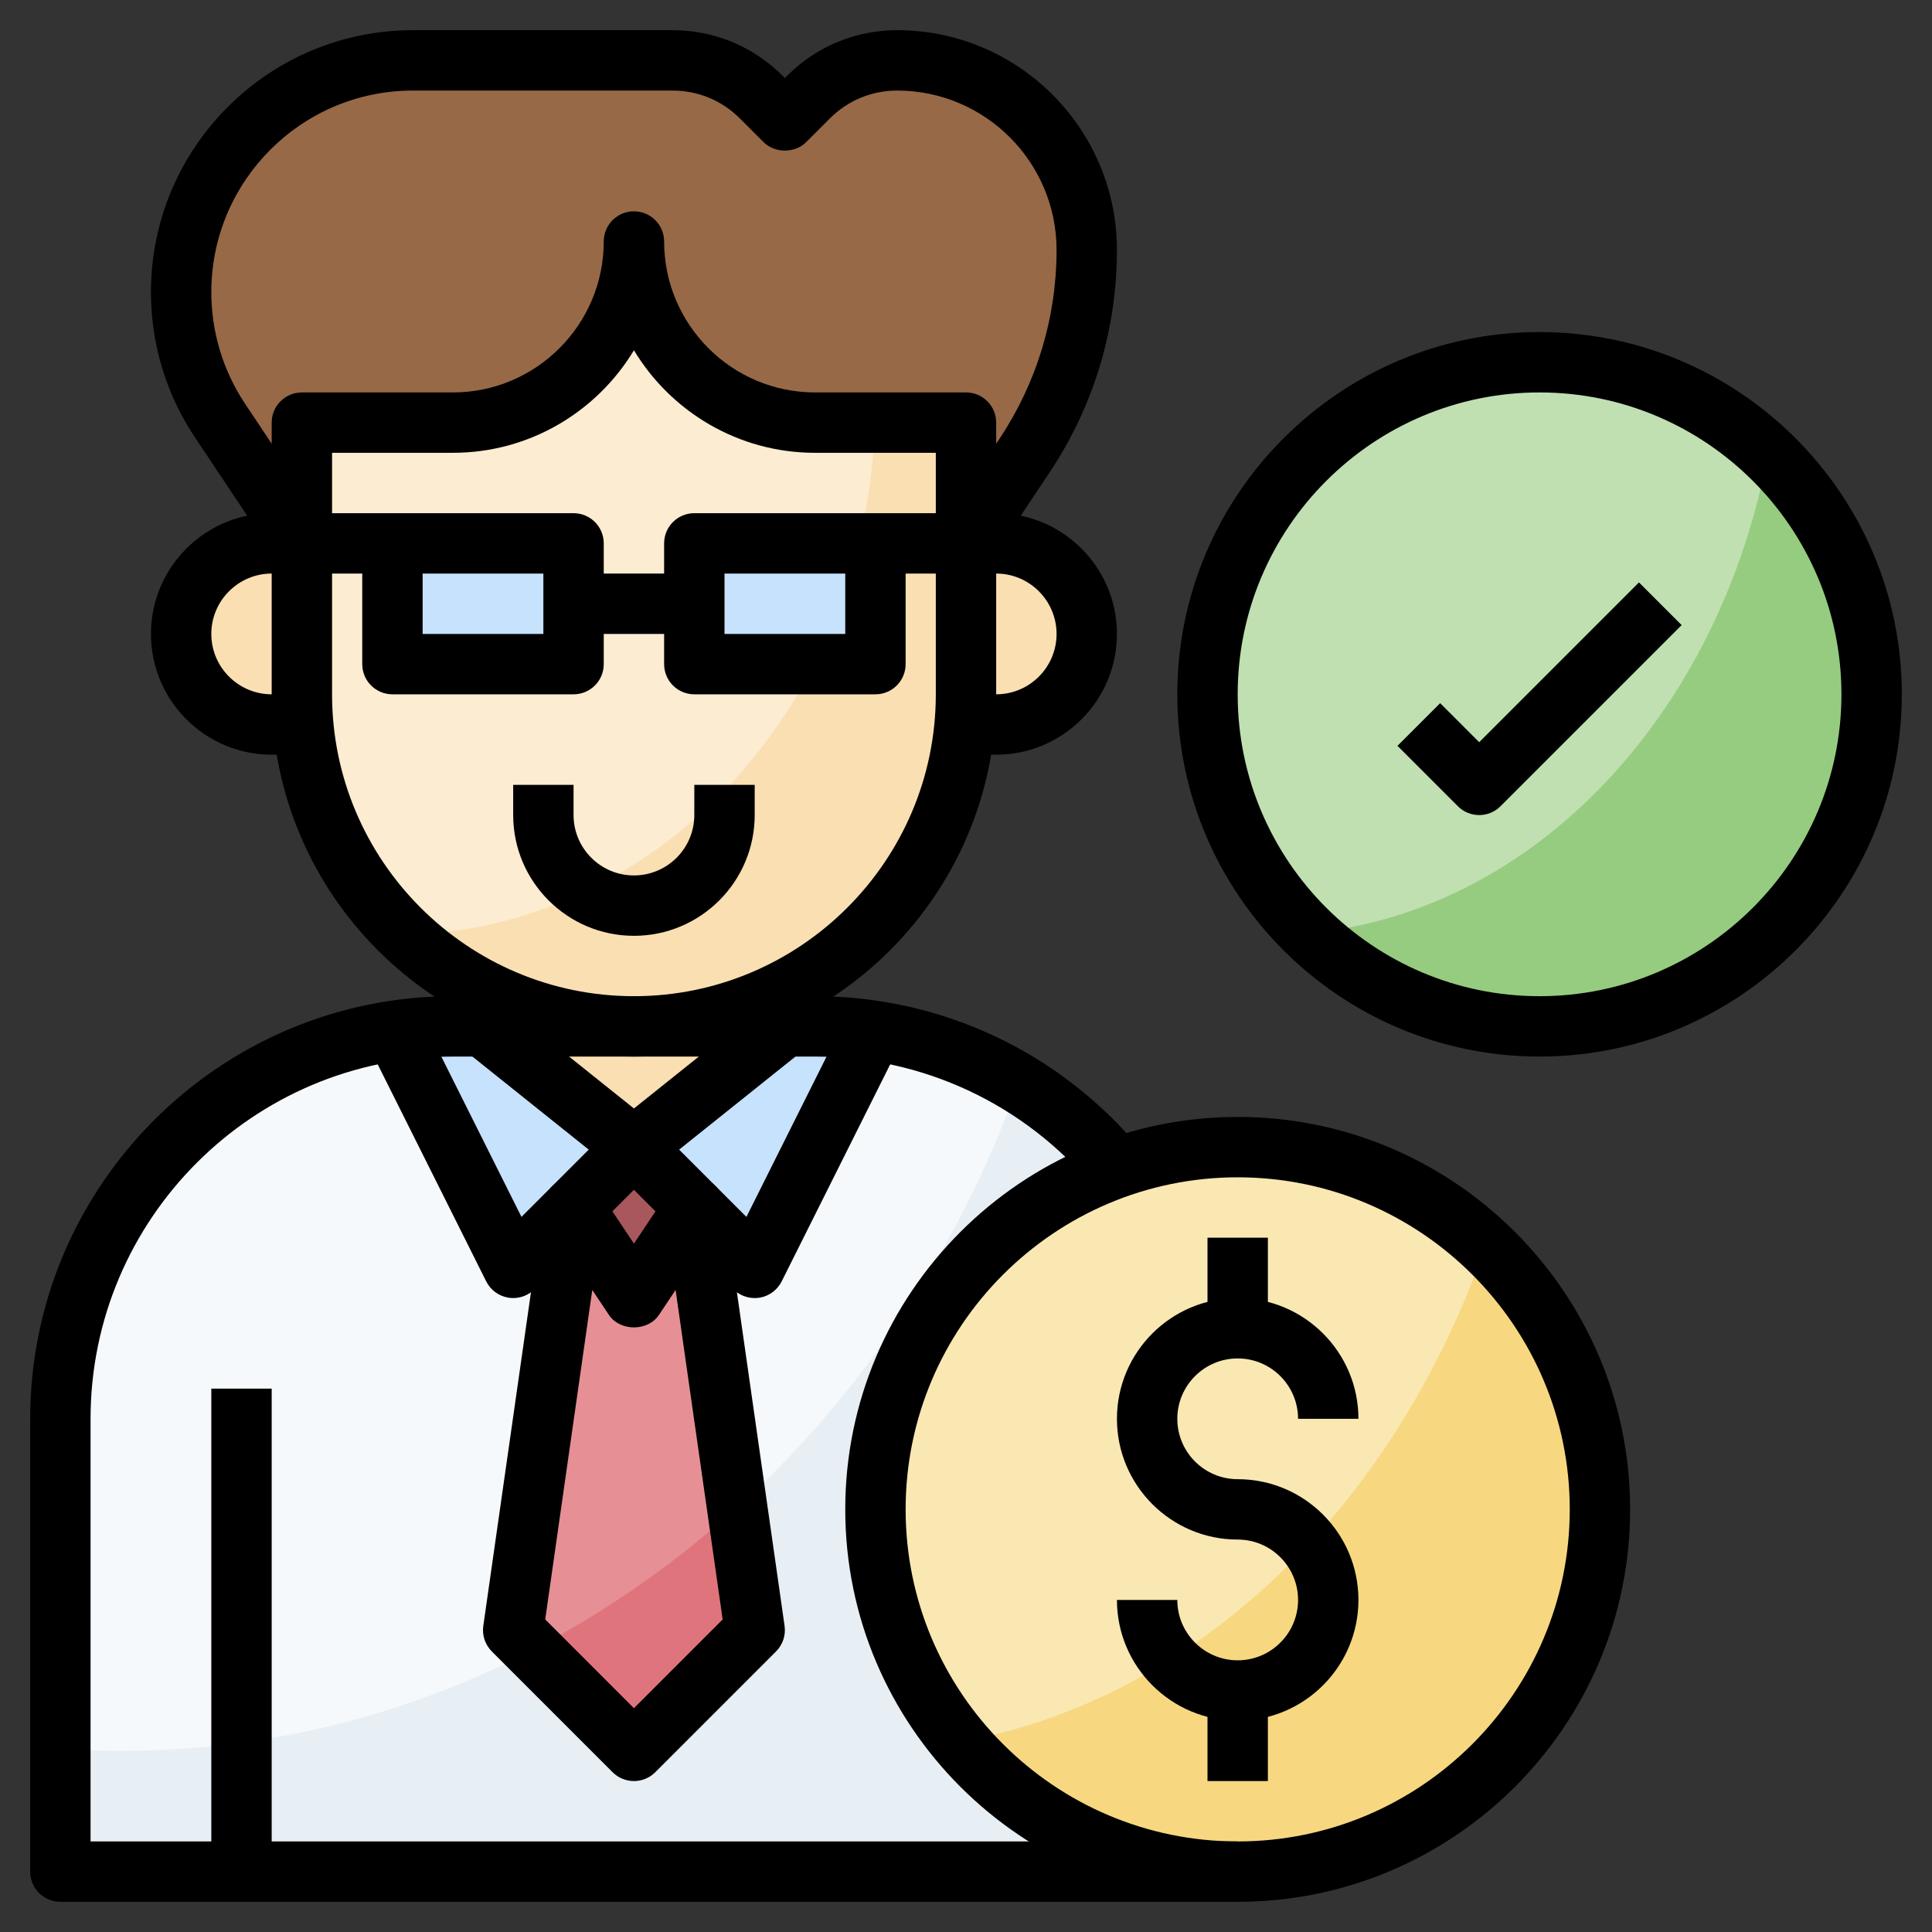 <svg id="Layer_3" enable-background="new 0 0 64 64" height="512" viewBox="0 0 64 64" width="512" xmlns="http://www.w3.org/2000/svg"><rect x="0" y="0" width="64" height="64" fill="#333333" stroke="none"/><g><g><path d="m2 62v-15c0-7.18 5.82-13 13-13h12c7.18 0 13 5.82 13 13v15z" fill="#e8eff4"/></g><g><path d="m2 57.925c.662.045 1.328.075 2 .075 13.505 0 25.048-9.156 29.745-22.098-1.968-1.199-4.272-1.902-6.745-1.902h-12c-7.18 0-13 5.82-13 13z" fill="#f6f9fb"/></g><g><path d="m23 41-2 2-2-2-2 13 4 4 4-4z" fill="#e0747c"/></g><g><path d="m23 41-2 2-2-2-2 13 .646.646c2.428-1.256 4.687-2.832 6.732-4.686z" fill="#e69096"/></g><g><path d="m16 34 5 4 5-4z" fill="#fadfb2"/></g><g><path d="m21 38 4 4 4-8h-3z" fill="#c7e2fc"/></g><g><path d="m21 38-4 4-4-8h3z" fill="#c7e2fc"/></g><g><path d="m23 40-2-2-2 2 2 3z" fill="#a8575d"/></g><g><path d="m21 8c0 3.314-2.686 6-6 6h-5v9c0 6.075 4.925 11 11 11 6.075 0 11-4.925 11-11v-9h-5c-3.314 0-6-2.686-6-6z" fill="#fadfb2"/></g><g><path d="m28.977 14h-1.977c-3.314 0-6-2.686-6-6 0 3.314-2.686 6-6 6h-5v9c0 3.143 1.325 5.971 3.439 7.976 8.478-.252 15.298-7.706 15.538-16.976z" fill="#fcecd1"/></g><g><path d="m13 18h6v4h-6z" fill="#c7e2fc"/></g><g><path d="m23 18h6v4h-6z" fill="#c7e2fc"/></g><g><path d="m32 18v6h1c1.657 0 3-1.343 3-3 0-1.657-1.343-3-3-3z" fill="#fadfb2"/></g><g><path d="m10 18v6h-1c-1.657 0-3-1.343-3-3 0-1.657 1.343-3 3-3z" fill="#fadfb2"/></g><g><path d="m29.719 2c-1.1 0-2.156.437-2.934 1.215l-.785.785-.785-.785c-.778-.778-1.833-1.215-2.934-1.215h-8.606c-4.238 0-7.675 3.437-7.675 7.676 0 1.515.449 2.997 1.289 4.258l2.711 4.066v-4h5c3.314 0 6-2.686 6-6 0 3.314 2.686 6 6 6h5v4l1.937-2.906c1.345-2.017 2.063-4.388 2.063-6.813 0-3.469-2.812-6.281-6.281-6.281z" fill="#976947"/></g><g><circle cx="41" cy="50" fill="#f7d881" r="12"/></g><g><path d="m49.21 41.264c-2.148-2.019-5.03-3.264-8.21-3.264-6.627 0-12 5.373-12 12 0 2.933 1.055 5.618 2.803 7.702 7.857-1.413 14.393-7.787 17.407-16.438z" fill="#fae8b3"/></g><g><circle cx="51" cy="23" fill="#96cc7f" r="11"/></g><g><path d="m58.569 15.032c-1.972-1.875-4.633-3.032-7.569-3.032-6.075 0-11 4.925-11 11 0 3.111 1.297 5.915 3.374 7.916 7.477-.723 13.581-7.27 15.195-15.884z" fill="#c0e0b2"/></g><g><path d="m41 63h-39c-.552 0-1-.447-1-1v-15c0-7.72 6.28-14 14-14h12c4.17 0 8.093 1.84 10.764 5.048l-1.537 1.279c-2.289-2.75-5.653-4.327-9.227-4.327h-12c-6.617 0-12 5.383-12 12v14h38z"/></g><g><path d="m21 35c-6.617 0-12-5.383-12-12v-9c0-.553.448-1 1-1h5c2.757 0 5-2.243 5-5 0-.553.448-1 1-1s1 .447 1 1c0 2.757 2.243 5 5 5h5c.552 0 1 .447 1 1v9c0 6.617-5.383 12-12 12zm-10-20v8c0 5.514 4.486 10 10 10s10-4.486 10-10v-8h-4c-2.543 0-4.774-1.363-6-3.397-1.226 2.034-3.457 3.397-6 3.397z"/></g><g><path d="m21 39c-.221 0-.442-.073-.625-.219l-5-4 1.249-1.562 4.376 3.501 4.375-3.501 1.249 1.562-5 4c-.182.146-.403.219-.624.219z"/></g><g><path d="m17 43c-.053 0-.107-.004-.16-.013-.317-.052-.59-.253-.734-.54l-4-8 1.789-.895 3.379 6.759 3.019-3.019 1.414 1.414-4 4c-.189.19-.444.294-.707.294z"/></g><g><path d="m25 43c-.263 0-.518-.104-.707-.293l-4-4 1.414-1.414 3.019 3.019 3.379-6.759 1.789.895-4 8c-.144.287-.417.488-.734.54-.053.008-.107.012-.16.012z"/></g><g><path d="m7 46h2v16h-2z"/></g><g><path d="m33 25h-1v-2h1c1.103 0 2-.897 2-2s-.897-2-2-2h-1c-.369 0-.708-.203-.882-.528s-.155-.72.05-1.026l1.938-2.906c1.239-1.86 1.894-4.024 1.894-6.259 0-2.912-2.369-5.281-5.281-5.281-.841 0-1.632.327-2.228.923l-.784.784c-.376.375-1.039.375-1.415 0l-.785-.785c-.594-.595-1.385-.922-2.226-.922h-8.605c-3.681 0-6.676 2.995-6.676 6.676 0 1.322.388 2.603 1.121 3.703l2.711 4.066c.205.307.224.701.05 1.026-.174.326-.513.529-.882.529h-1c-1.103 0-2 .897-2 2s.897 2 2 2h1v2h-1c-2.206 0-4-1.794-4-4 0-1.927 1.37-3.54 3.187-3.917l-1.73-2.595c-.953-1.429-1.457-3.093-1.457-4.812 0-4.784 3.892-8.676 8.676-8.676h8.605c1.375 0 2.667.535 3.641 1.507l.078.078.077-.077c.974-.973 2.267-1.508 3.642-1.508 4.014 0 7.281 3.267 7.281 7.281 0 2.63-.771 5.178-2.23 7.367l-.957 1.435c1.817.377 3.187 1.99 3.187 3.917 0 2.206-1.794 4-4 4z"/></g><g><path d="m19 23h-6c-.552 0-1-.447-1-1v-3h-2v-2h9c.552 0 1 .447 1 1v4c0 .553-.448 1-1 1zm-5-2h4v-2h-4z"/></g><g><path d="m29 23h-6c-.552 0-1-.447-1-1v-4c0-.553.448-1 1-1h9v2h-2v3c0 .553-.448 1-1 1zm-5-2h4v-2h-4z"/></g><g><path d="m19 19h4v2h-4z"/></g><g><path d="m21 31c-2.206 0-4-1.794-4-4v-1h2v1c0 1.103.897 2 2 2s2-.897 2-2v-1h2v1c0 2.206-1.794 4-4 4z"/></g><g><path d="m21 59c-.256 0-.512-.098-.707-.293l-4-4c-.223-.223-.328-.537-.283-.849l2-14c.059-.41.364-.742.769-.834.406-.091.824.076 1.053.421l1.168 1.752 1.168-1.752c.23-.345.647-.512 1.053-.421.404.092.71.424.769.834l2 14c.045.312-.06.626-.283.849l-4 4c-.195.195-.451.293-.707.293zm-2.939-5.354 2.939 2.94 2.939-2.939-1.559-10.915-.548.822c-.371.557-1.293.557-1.664 0l-.548-.822z"/></g><g><path d="m51 35c-6.617 0-12-5.383-12-12s5.383-12 12-12 12 5.383 12 12-5.383 12-12 12zm0-22c-5.514 0-10 4.486-10 10s4.486 10 10 10 10-4.486 10-10-4.486-10-10-10z"/></g><g><path d="m41 57c-2.206 0-4-1.794-4-4h2c0 1.103.897 2 2 2s2-.897 2-2-.897-2-2-2c-2.206 0-4-1.794-4-4s1.794-4 4-4 4 1.794 4 4h-2c0-1.103-.897-2-2-2s-2 .897-2 2 .897 2 2 2c2.206 0 4 1.794 4 4s-1.794 4-4 4z"/></g><g><path d="m40 41h2v3h-2z"/></g><g><path d="m40 56h2v3h-2z"/></g><g><path d="m41 63c-7.168 0-13-5.832-13-13s5.832-13 13-13 13 5.832 13 13-5.832 13-13 13zm0-24c-6.065 0-11 4.935-11 11s4.935 11 11 11 11-4.935 11-11-4.935-11-11-11z"/></g><g><path d="m49 27c-.256 0-.512-.098-.707-.293l-2-2 1.414-1.414 1.293 1.293 5.293-5.293 1.414 1.414-6 6c-.195.195-.451.293-.707.293z"/></g></g></svg>